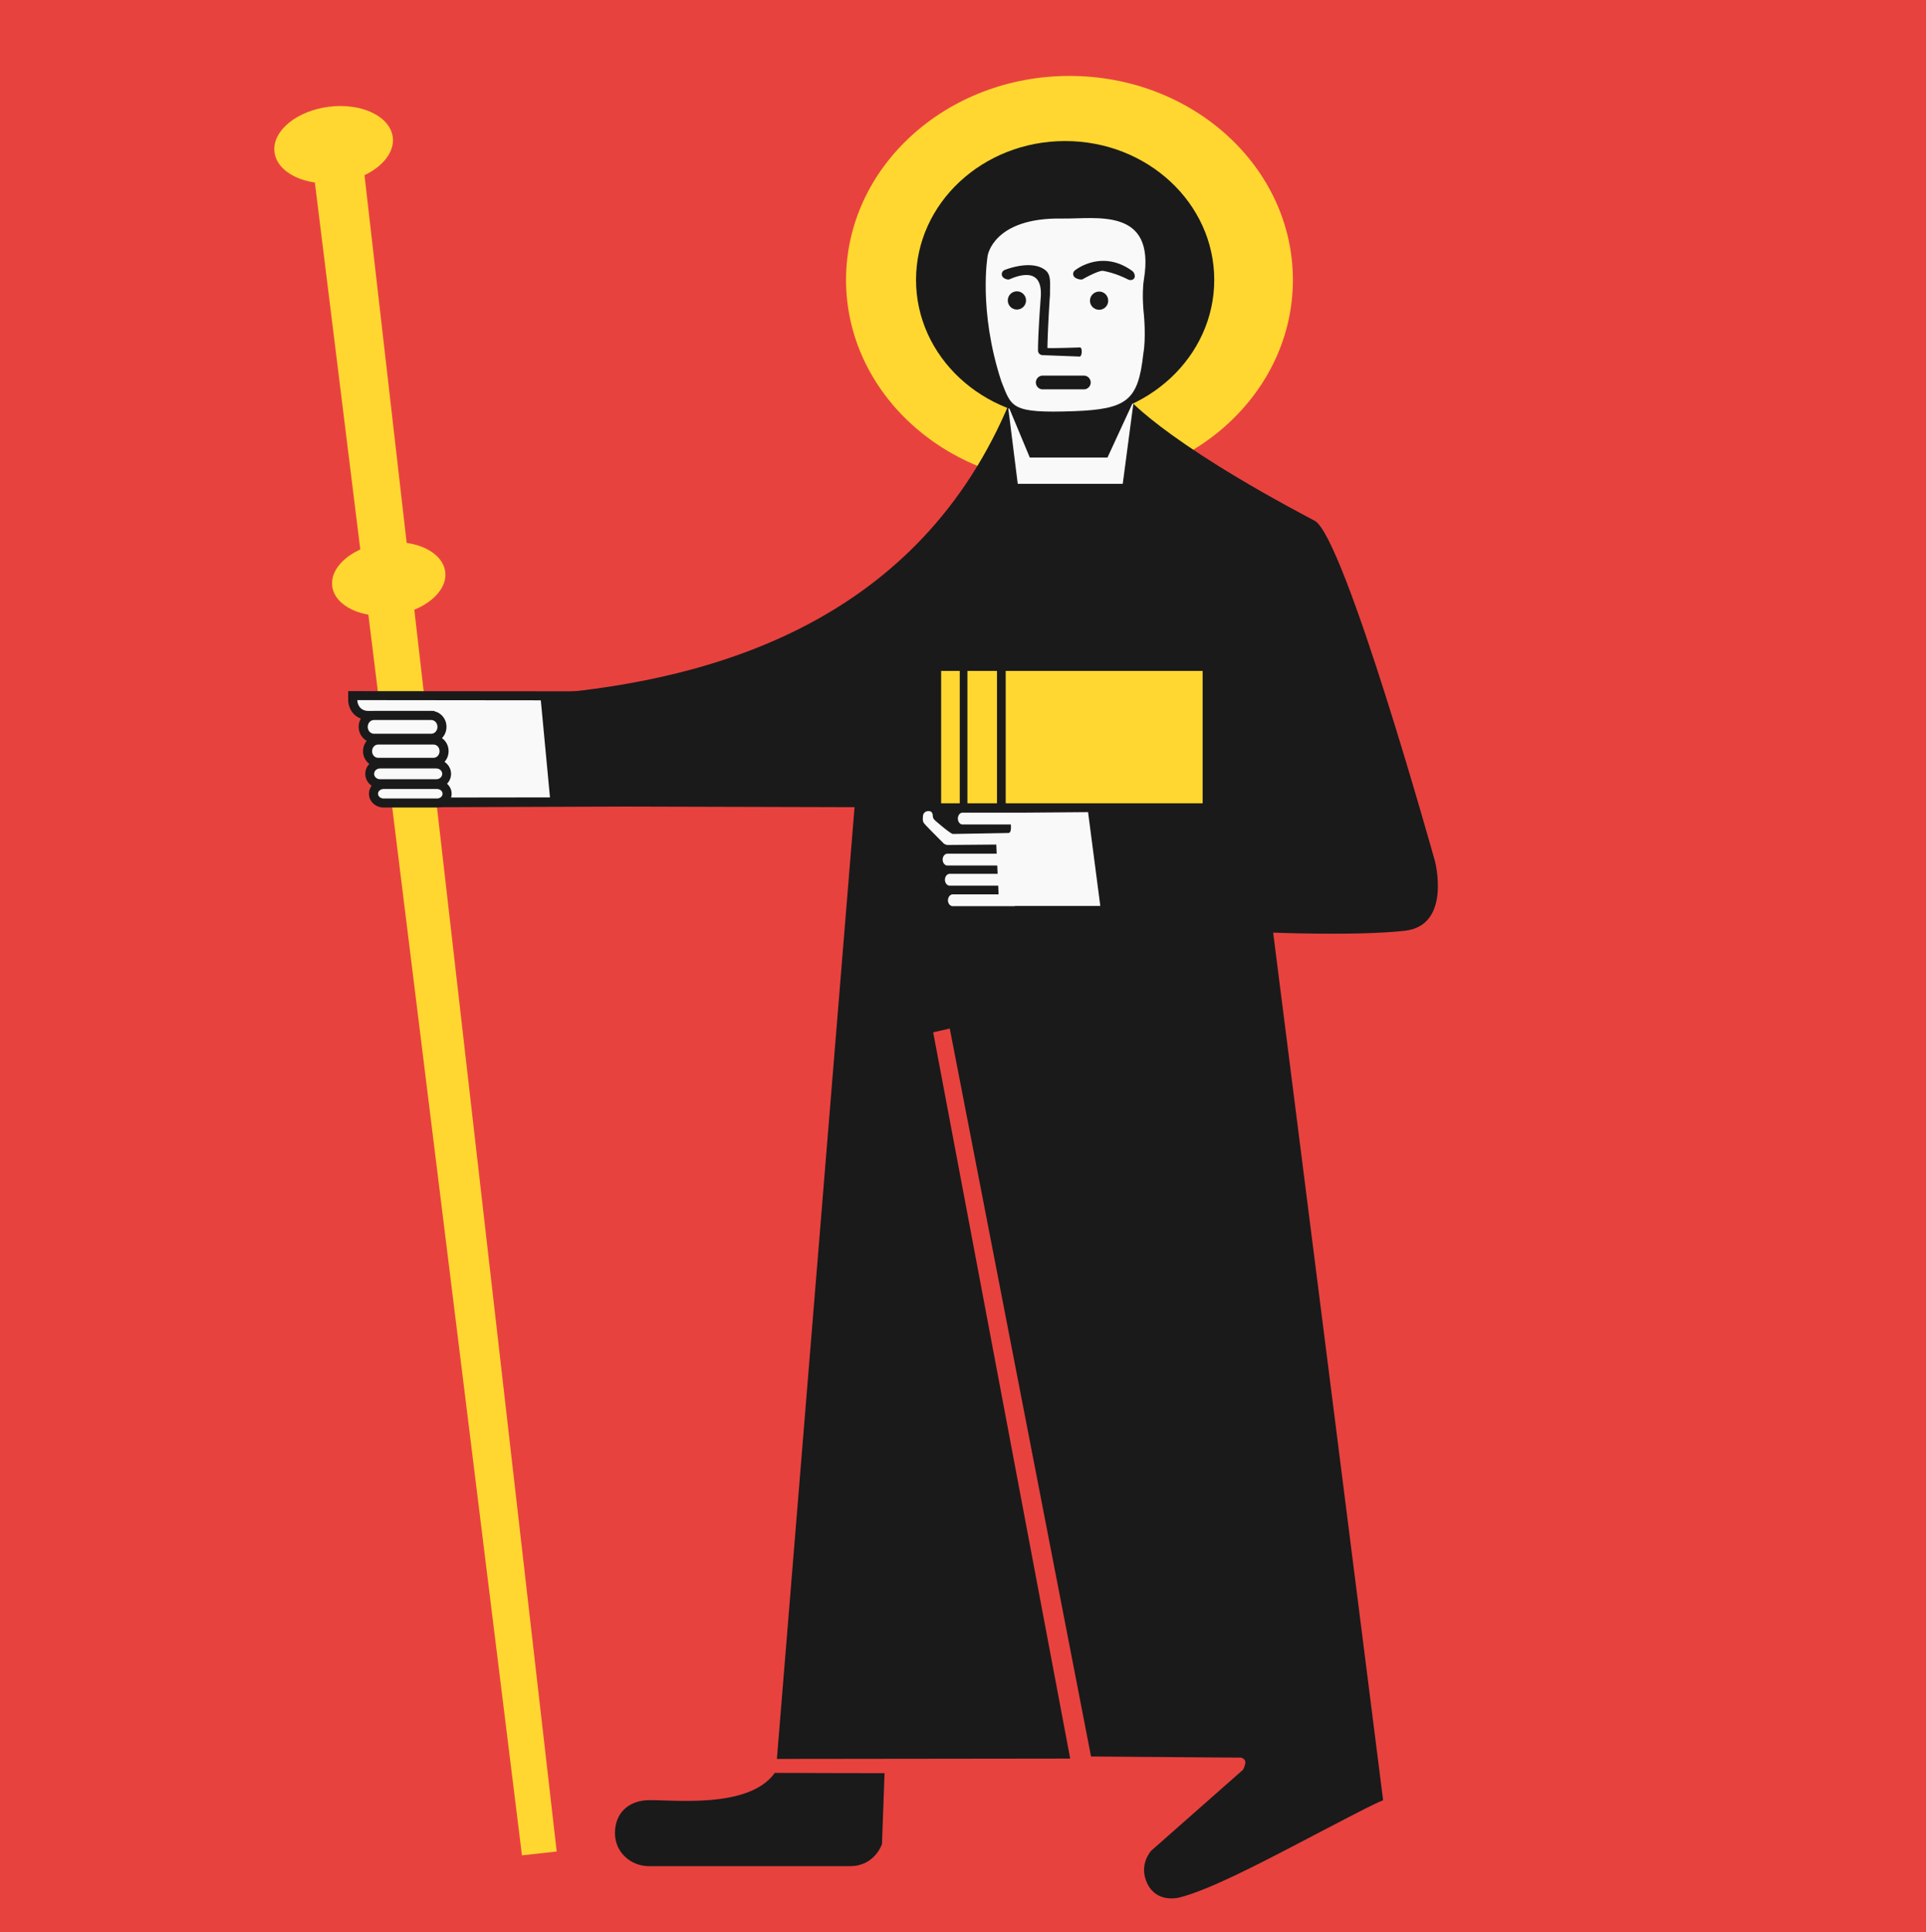 <svg xmlns="http://www.w3.org/2000/svg" xml:space="preserve" width="469.862" height="471.439" viewBox="-205.784 -206.266 469.862 471.439"><path d="M-205.784-206.266h469.862v471.439h-469.862z" style="fill:#e8423f"/><path d="M109.626-137.973c0 27.488-24.391 49.771-54.508 49.771-30.109 0-54.504-22.281-54.504-49.771 0-27.484 24.395-49.766 54.504-49.766 30.118.001 54.508 22.282 54.508 49.766M-129.346-164.77c.082.633 50.816 410.56 50.898 411.167.551-.068 7.91-.891 8.473-.938-.066-.641-47.113-410.96-47.184-411.582-.594.064-11.601 1.287-12.187 1.353" style="fill:#ffd730"/><path d="M-125.553-180.219c-7.559.961-13.313 5.488-13.313 10.32 0 .254.023.504.051.762.645 5.102 7.656 8.43 15.598 7.43 4.898-.617 9.25-2.809 11.609-5.848 1.297-1.672 1.871-3.496 1.648-5.23-.64-5.114-7.64-8.442-15.593-7.434M-112.096-73.828c-7.199.938-12.68 5.266-12.68 9.854 0 .242.016.488.039.738.625 4.855 7.32 8.023 14.922 7.039 7.59-.977 13.27-5.734 12.645-10.582-.637-4.858-7.317-8.022-14.926-7.049" style="fill:#ffd730"/><path d="M-72.346-36.922c41.227-3.563 90.867-17.945 113.043-71.602 21.781 0 27.883-1.449 27.883-1.449s8.047 10.586 46.344 30.746c7.266 3.824 29.359 83.063 29.359 83.063s4.102 15.672-7.328 16.984c-11.438 1.297-32.141.457-32.141.457s26.633 209.902 26.828 211.691c-1.516.453-10.578 5.233-20.93 10.64-10.289 5.375-21.883 11.346-28.727 13.064-.422.108-5.484 1.358-7.813-3.267-2.344-4.642.875-8.125.875-8.125l22.406-19.759s.625-1.109.578-1.898c-.023-.773-1.016-1.063-1.016-1.063l-36.633-.281L25.919 44.672l-4.047.922 33.426 177.195-71.555.086L2.689-9.332l-72.633-.199c.016-.008-2.176-25.246-2.402-27.391" style="fill:#1a1a1a"/><path d="M44.277-86.451h25.618l2.687-20.304-6.406 13.886H47.215l-5.344-12.812z" style="fill:#f9f9f9" transform="translate(-1.776 -1.776)"/><path d="M39.564-42.578h48.047v32.297H39.564zM30.224-42.578h7.215v32.297h-7.215zM23.814-42.578h4.539v32.297h-4.539z" style="fill:#ffd730"/><path d="M90.439-137.973c0 18.707-16.305 33.875-36.375 33.875-20.094 0-36.375-15.168-36.375-33.875 0-18.719 16.281-33.879 36.375-33.879 20.07-.007 36.375 15.16 36.375 33.879" style="fill:#1a1a1a"/><path d="M53.251-152.945c8.344.145 22.938-2.922 20.031 14.871-.594 3.711 0 8.625 0 8.625s.547 5.695-.141 9.461c-1.25 11.402-3.891 13.563-16.977 14.043-15.422.551-15.141-.977-17.648-7.234-5.703-17.383-3.352-30.727-3.352-30.727s1.4-9.313 18.087-9.039" style="fill:#f9f9f9"/><path d="M10.009 226.344s-17.09 0-26.777-.063c-6.465 9.109-26.031 6.375-31.258 6.672-4.59.281-7.734 3.227-7.734 8.017 0 4.78 3.969 8.063 8.246 8.063H1.638c5.984 0 7.746-5.391 7.746-5.391l.625-17.298z" style="fill:#1a1a1a"/><path d="M62.642 14.75 59.658-8.121l-15.829.125H29.033c-.625 0-1.137.641-1.137 1.441 0 .785.504 1.441 1.137 1.441h11.773s.273 2.031-.57 2.078c0 0-12.957.234-13.555.234-.578 0-4.297-3.25-4.297-3.25a9.106 9.106 0 0 1-.402-.441 1.82 1.82 0 0 1-.199-.59c0-.656-.199-1.266-.953-1.297-.758-.047-1.336.422-1.43 1.078-.168 1.488.094 1.609.176 1.785.105.168.254.441 4.719 4.887.234.313.793.516 1.137.516l11.836-.098.102 2.23H25.345c-.625 0-1.16.641-1.16 1.441 0 .785.527 1.441 1.16 1.441h12.156l.094 2.031H25.896c-.625 0-1.152.641-1.152 1.438 0 .801.52 1.441 1.152 1.441h11.84l.094 2.129H26.646c-.621 0-1.168.656-1.168 1.457 0 .781.539 1.422 1.168 1.422h15.058c.039 0 .109-.031.172-.047h20.766v-.021z" style="fill:#f9f9f9"/><path d="M-120.842-35.449c0 1.855 1.313 4.805 4.953 4.805h13.871v21.328l57.922-.2-2.648-28.07-74.098-.066v2.203z" style="fill:#1a1a1a"/><path d="m-71.616-11.723-2.234-23.68-44.766-.047c0 .918.59 2.637 2.727 2.637h16.082v21.129l28.191-.039z" style="fill:#f9f9f9"/><path d="M-114.585-32.801c-2.031 0-3.695 1.734-3.695 3.871 0 2.129 1.664 3.871 3.695 3.871h14.023c2.047 0 3.703-1.754 3.703-3.871 0-2.145-1.656-3.871-3.703-3.871h-14.023z" style="fill:#1a1a1a"/><path d="M-114.585-30.594c-.816 0-1.488.75-1.488 1.672 0 .902.672 1.672 1.488 1.672h14.023c.84 0 1.496-.77 1.496-1.672 0-.922-.656-1.672-1.496-1.672h-14.023z" style="fill:#f9f9f9"/><path d="M-113.553-26.836c-2.023 0-3.664 1.723-3.664 3.84 0 2.113 1.641 3.816 3.664 3.816h13.551c2.012 0 3.656-1.703 3.656-3.816 0-2.125-1.645-3.84-3.656-3.84h-13.551z" style="fill:#1a1a1a"/><path d="M-113.553-24.609c-.809 0-1.457.719-1.457 1.621 0 .891.648 1.609 1.457 1.609h13.551c.801 0 1.449-.719 1.449-1.609 0-.902-.648-1.621-1.449-1.621h-13.551z" style="fill:#f9f9f9"/><path d="M-113.057-20.988c-1.984 0-3.617 1.578-3.617 3.531 0 1.934 1.633 3.527 3.617 3.527h13.703c1.984 0 3.609-1.594 3.609-3.527 0-1.953-1.625-3.531-3.609-3.531h-13.703z" style="fill:#1a1a1a"/><path d="M-113.057-18.785c-.809 0-1.457.59-1.457 1.328 0 .719.648 1.309 1.457 1.309h13.703c.801 0 1.457-.59 1.457-1.309 0-.738-.656-1.328-1.457-1.328h-13.703z" style="fill:#f9f9f9"/><path d="M-112.186-15.988c-1.984 0-3.59 1.512-3.59 3.379 0 1.863 1.605 3.359 3.59 3.359h12.992c1.977 0 3.586-1.504 3.586-3.359s-1.609-3.379-3.586-3.379h-12.992z" style="fill:#1a1a1a"/><path d="M-112.186-13.77c-.766 0-1.375.512-1.375 1.16 0 .645.609 1.16 1.375 1.16h12.992c.762 0 1.379-.516 1.379-1.16 0-.648-.617-1.16-1.379-1.16h-12.992z" style="fill:#f9f9f9"/><path d="M44.517-132.899a2.22 2.22 0 0 1-4.438 0 2.22 2.22 0 1 1 4.438 0M64.564-132.899a2.193 2.193 0 0 1-2.188 2.207c-1.25 0-2.25-.992-2.25-2.207 0-1.223 1-2.223 2.25-2.223 1.219-.007 2.188.993 2.188 2.223M56.423-140.274a1.098 1.098 0 0 0-.141 1.551c.398.473 1.758.879 2.211.504.148-.113 3.867-2.152 4.836-1.961 1.641.305 3.688.898 6.023 2.074.555.27 1.18.246 1.539-.25.375-.496.047-1.43-.445-1.793-7.46-5.437-13.96-.199-14.023-.125" style="fill:#1a1a1a"/><path d="M39.267-140.379c-.555.242-.82.895-.555 1.473.227.551 1.258 1.008 1.852.758 1.164-.512 4.266-1.75 6.125-.438 1.109.785 1.594 2.398 1.43 4.793-.742 10.055-.672 12.965-.672 13.086a1.128 1.128 0 0 0 1.07 1.086l9.078.348c.625.016.703-2.203.109-2.227 0 0-6.289.219-7.961.145.023-1.535.133-5.473.57-12.254.055-.387.055-.738.055-1.074 0-2.68.328-4.617-1.25-5.766-3.445-2.516-9.624-.028-9.851.07M48.579-114.621c-.922 0-1.656.754-1.656 1.676 0 .91.734 1.672 1.656 1.672h10.063c.922 0 1.656-.762 1.656-1.672 0-.922-.734-1.676-1.656-1.676H48.579z" style="fill:#1a1a1a"/></svg>